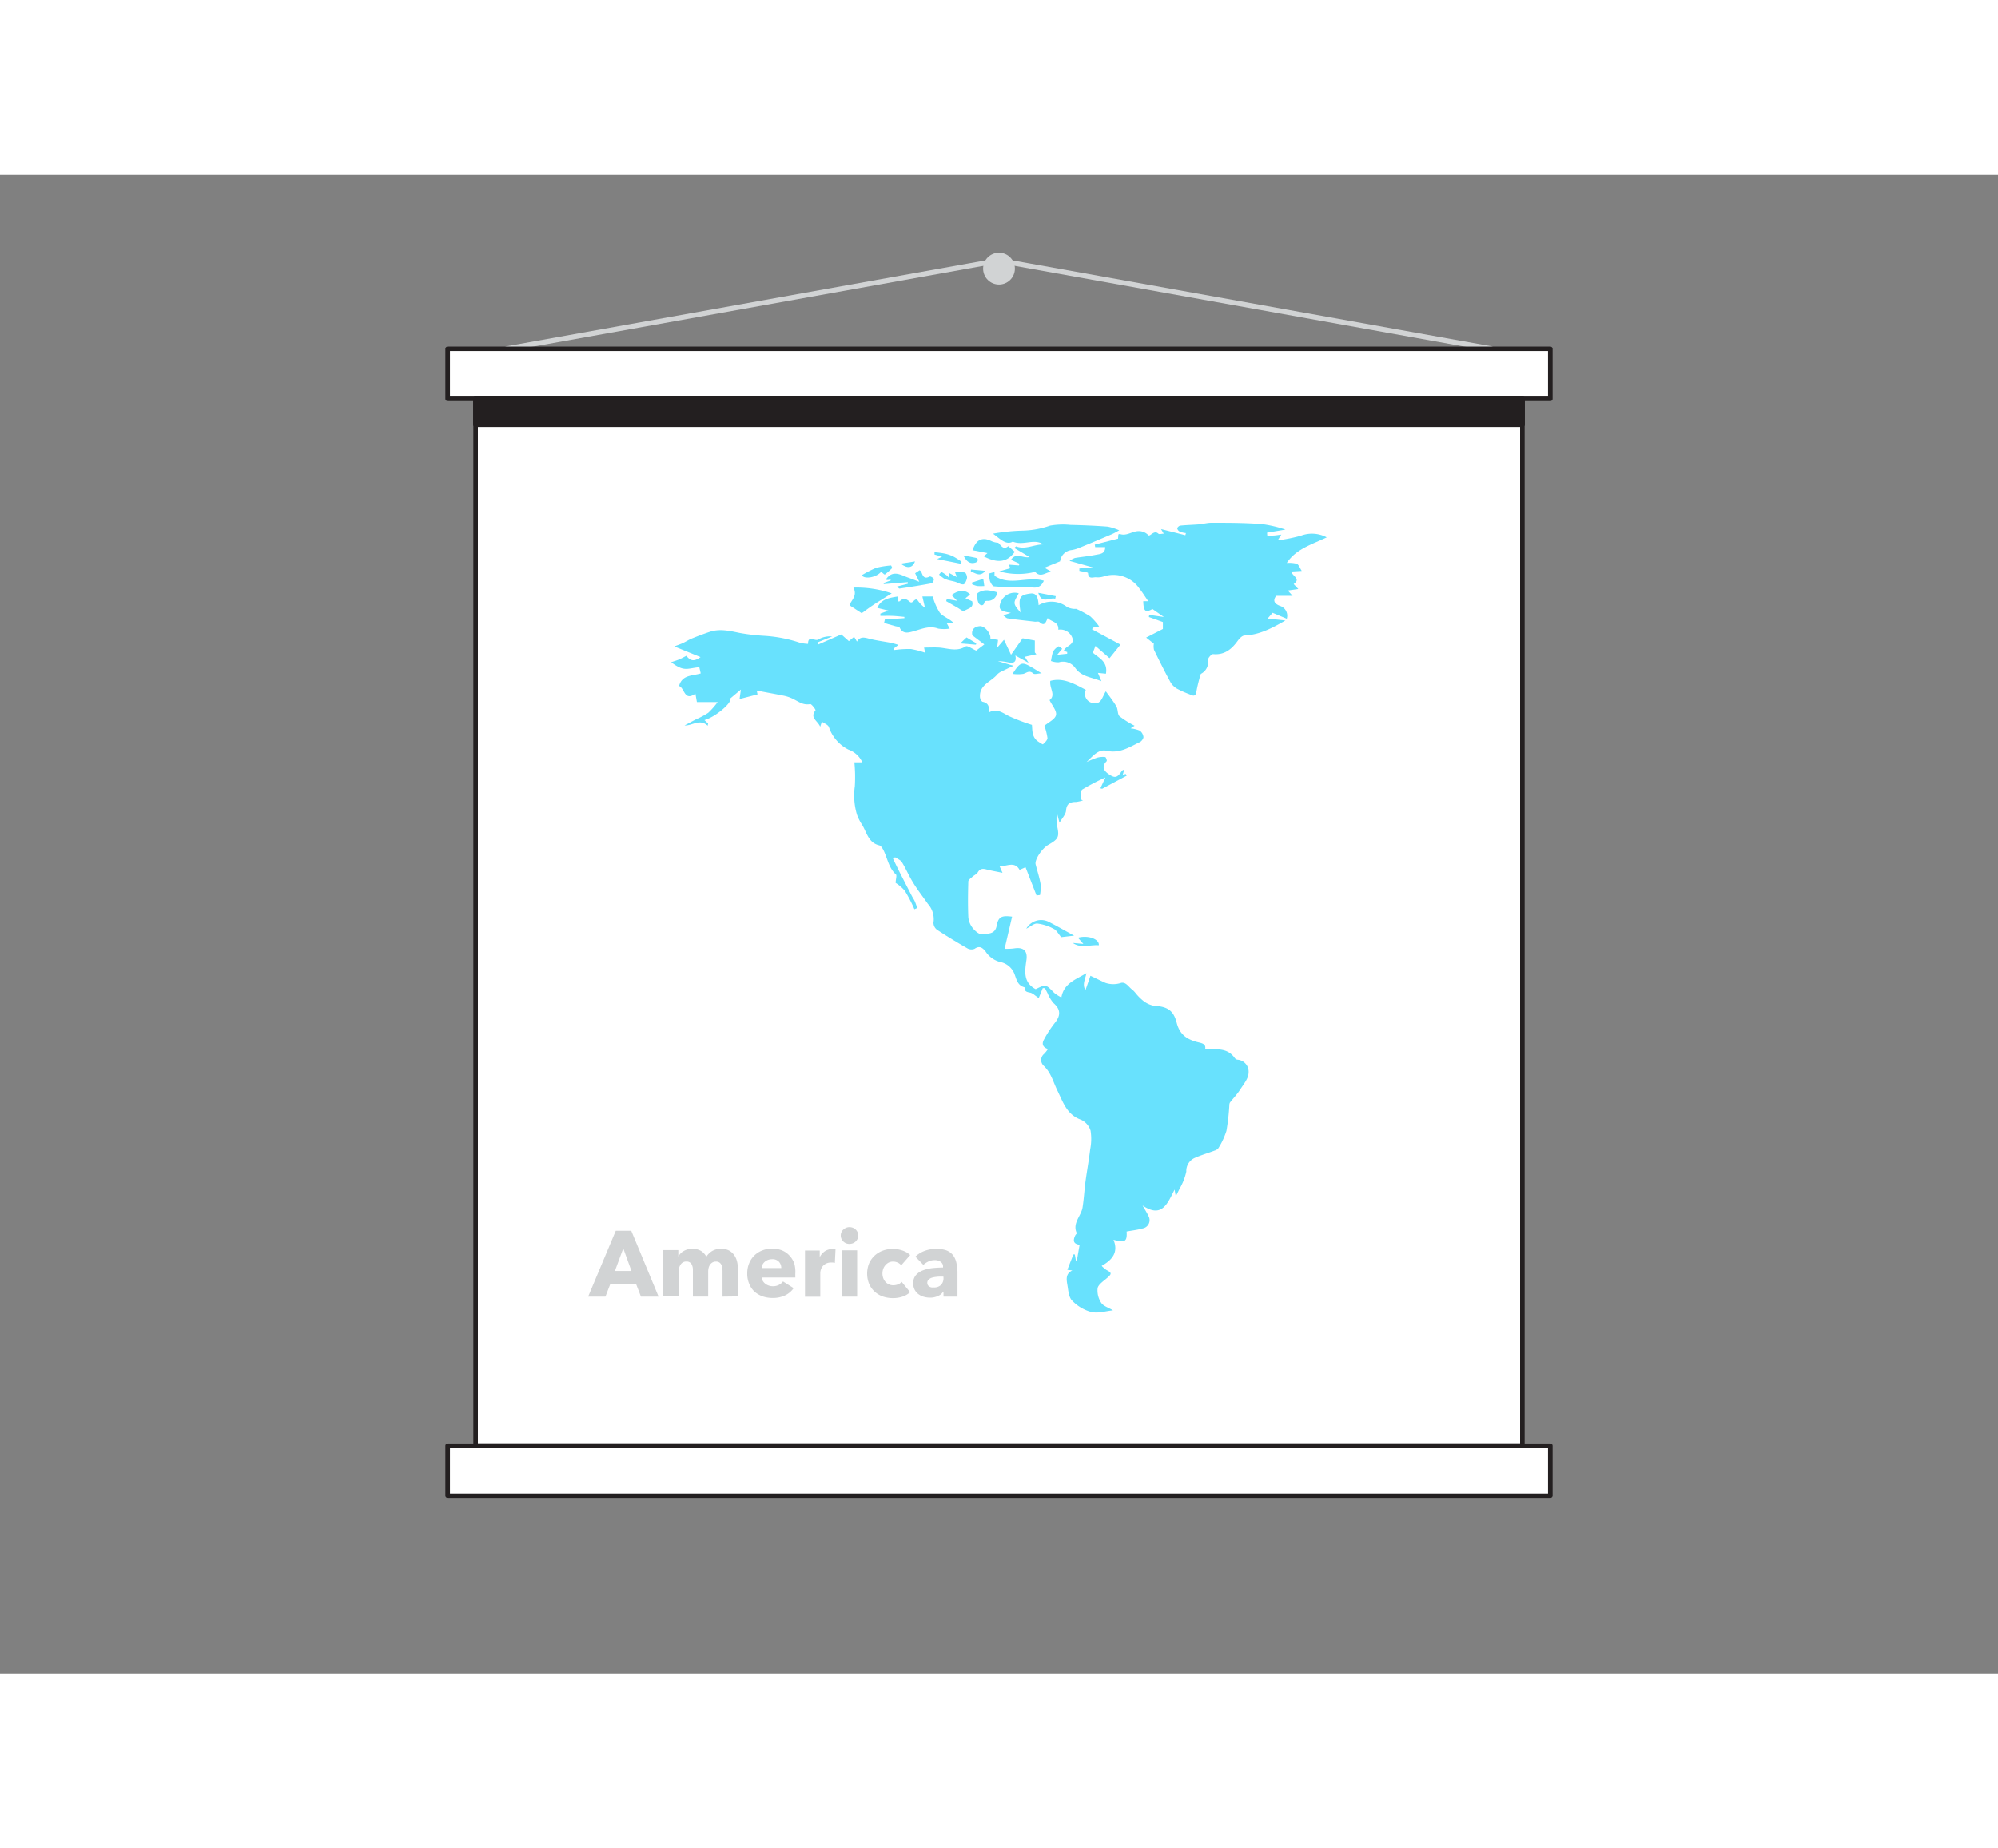 <svg xmlns="http://www.w3.org/2000/svg" viewBox="0 0 400 300" class="styles_logo__3Jd-a" width="200" height="185"><rect x="0" y="0" width="400" height="300" fill="#808080" stroke="none"/><g id="_133_america_flatline__zVIa8T8D" data-name="#133_america_flatline"><path d="M298.49,35.3h-.09L200,17.65,101.6,35.29a.49.49,0,0,1-.58-.41.5.5,0,0,1,.4-.58l98.49-17.65h.18L298.58,34.3a.5.5,0,0,1,.4.58A.49.49,0,0,1,298.49,35.3Z" fill="#d1d3d4"/><rect x="95.23" y="44.83" width="209.55" height="209.55" fill="#fff"/><path d="M304.77,254.83H95.23a.45.45,0,0,1-.46-.46V44.83a.45.45,0,0,1,.46-.46H304.77a.45.45,0,0,1,.46.46V254.37A.45.45,0,0,1,304.77,254.83Zm-209.09-.91H304.32V45.28H95.68Z" fill="#231f20"/><path d="M171.05,117.6h1.59a4.85,4.85,0,0,0-2.8-2.56,7.88,7.88,0,0,1-3.9-4.52c-.21-.49-1-.75-1.39-1.06l-.35,1c-.55-1.25-2.13-1.77-.93-3.29.07-.09-.79-1.28-1.07-1.23-1.36.27-2.29-.47-3.35-1a7.74,7.74,0,0,0-2.16-.72c-1.69-.35-3.4-.63-5.19-1l.16.78-3.6.93.27-1.9-2.13,1.79c.43.82-3,3.73-5.17,4.32l.73.69-.07.44c-1.66-1.47-3,0-4.65-.05.77-.41,1.53-.83,2.3-1.23a15.93,15.93,0,0,0,2.45-1.31,15.1,15.1,0,0,0,1.89-2.15h-4.16l-.3-1.68c-2.26,1.61-2.11-1.09-3.27-1.53.61-2.29,2.69-2,4.34-2.52L140,98.56c-2.44.22-3,1-5.64-1,.57-.19,1.09-.34,1.59-.55s1-.49,1.46-.73c.88,1.11,1.6,1.14,2.84.26L135,94.4c.8-.31,1.28-.47,1.73-.68.61-.29,1.17-.66,1.79-.91,1.19-.48,2.39-.94,3.61-1.34,2-.66,4-.17,5.95.23a40.39,40.39,0,0,0,4.79.57,27.68,27.68,0,0,1,7.26,1.39,8,8,0,0,0,1.64.23c0-1.9,1.43-.38,2.1-.9a4.57,4.57,0,0,1,2.73-.58l-2.94,1.19.19.4,4.58-2,1.51,1.34,1.06-.86.56.95c.7-1.16,1.65-.77,2.66-.52,1.37.33,2.78.51,4.16.77.44.08.87.24,1.49.41l-.89.69.07.34a21.53,21.53,0,0,1,3.29-.2,17.49,17.49,0,0,1,2.87.74L185,94.63c1.06,0,2-.06,3,0,1.78.13,3.54.89,5.33-.23.36-.22,1.29.49,2.11.84L197.06,94l-2.4-1.82c-.21-1,.25-1.72,1.48-1.83,1-.09,2.27,1.47,2.13,2.47l1.54.28-.18,1.56L201,93.07l1.41,3,2.32-3.3,2.44.45v2.38l.31.37-2.32.51.77,1.21-2.66-1.47c.3,1.27-.34,1.55-1.15,1.44a10,10,0,0,0-2.34-.31l3.14.93c-1,.45-1.65.76-2.33,1.1a2.75,2.75,0,0,0-.91.59c-1.19,1.5-3.62,2.05-3.49,4.52,0,.37.32,1,.59,1,1.18.27,1.28,1.07,1.2,2.12,1.53-.85,2.65,0,3.93.7a40.4,40.4,0,0,0,4.68,1.79c.11,1-.08,2.52,1.36,3.41.29.18.79.54.86.47.38-.36.91-.84.89-1.26a12.1,12.1,0,0,0-.61-2.44c.82-.7,2.13-1.29,2.32-2.14s-.77-1.9-1.29-3c1.32-1-.06-2.38.15-3.84,2.59-.72,4.83.6,7.11,1.79a1.87,1.87,0,0,0,1.4,2.64c1.72.43,1.91-1.35,2.61-2.34.74,1,1.51,2,2.11,3,.35.61.2,1.62.65,2a18.47,18.47,0,0,0,3,1.88l-.81.53a6.44,6.44,0,0,1,1.84.45,1.84,1.84,0,0,1,.74,1.29c0,.31-.37.83-.71,1-2.1,1-4.05,2.34-6.68,1.74-1.68-.38-2.81,1.15-4,2.25a21,21,0,0,1,2.1-.86,4.32,4.32,0,0,1,1.64-.13c.13,0,.39.73.29.82-1,1-.69,1.81.3,2.52,1.32.94,1.79.84,2.68-.48a.62.62,0,0,1,.52-.31l-.33,1.15.61-.35.22.38q-2.46,1.31-4.91,2.62l-.35-.09,1-2.17a43.18,43.18,0,0,0-4.63,2.41c-.37.24-.19,1.32-.27,2l.4.18a6.85,6.85,0,0,1-1.38.31c-1.19,0-1.89.33-2,1.74-.07.79-.8,1.53-1.31,2.42l-.54-2.06a12.8,12.8,0,0,0,0,2.42c.55,2.47.43,2.84-1.71,4.07-1.28.73-2.76,3-2.53,3.9.33,1.33.78,2.63,1,4a9.11,9.11,0,0,1-.12,2.14l-.7.09-2.2-5.65-1.19.53c-1-1.81-2.6-.66-4-.73l.58,1.32c-1.24-.26-2.22-.42-3.18-.67-.74-.2-1.3-.21-1.76.56-.22.38-.73.58-1.08.9s-.81.61-.82.93c-.07,2.37-.1,4.75,0,7.12a4.07,4.07,0,0,0,.87,2.2c.46.59,1.34,1.35,1.91,1.25,1.06-.18,2.56.11,2.89-1.69s1-2.11,3.09-1.83l-1.5,6.44c.7,0,1.39,0,2.07-.11,1.81-.23,2.55.6,2.3,2.36-.32,2.2-.68,4.48,1.85,5.82,2.05-1,2-1,3.69.72a7,7,0,0,0,1.46.93c.49-2.84,2.89-3.57,5-4.85-.18,1.17-.9,2.26-.18,3.38l1-2.86c1.13.54,2.07,1,3,1.42a4.89,4.89,0,0,0,3.14,0c1-.22,1.53.88,2.27,1.39a5.44,5.44,0,0,1,.69.74,10.22,10.22,0,0,0,1.39,1.4,4.93,4.93,0,0,0,2.19,1.05c2.67.15,3.94.87,4.59,3.43s2.35,3.44,4.5,3.94c.92.21,1.37.5,1.18,1.38,2.15,0,4.35-.42,5.88,1.64a.91.91,0,0,0,.55.41,2.42,2.42,0,0,1,2.27,2.7c-.06,1.12-1,2.23-1.67,3.27s-1.38,1.74-2.06,2.62a1.2,1.2,0,0,0-.12.55,43.35,43.35,0,0,1-.58,5.12,15.21,15.21,0,0,1-1.61,3.45,1.52,1.52,0,0,1-.79.5c-1.32.5-2.69.89-4,1.48a2.85,2.85,0,0,0-1.63,2.72,11.93,11.93,0,0,1-1.4,3.51c-.19.43-.42.84-.71,1.43l-.24-1.35c-1.4,2.75-2.51,5.82-6.41,3.18.51.89.88,1.46,1.17,2.08a1.68,1.68,0,0,1-1.18,2.52c-1,.29-2.11.41-3.18.61.13,2-.32,2.33-2.63,1.65,1.05,2.56-.3,4.07-2.37,5.23a5.79,5.79,0,0,0,.94.81c1.13.6,1.12.78.11,1.65-.71.61-1.7,1.26-1.86,2a4.46,4.46,0,0,0,.72,2.93c.42.67,1.43.95,2.36,1.52-1.5.15-3,.65-4.35.33a8.3,8.3,0,0,1-3.84-2.29c-.69-.71-.76-2.08-.95-3.18s-.35-2.22,1-2.85l-1-.13,1.21-3.08.29,0,.22,1.26.18,0,.56-3.2c-1.33-.15-1.33-.92-.87-1.88.09-.17.34-.37.29-.46-.92-2,.9-3.41,1.17-5.14s.35-3.37.57-5.05c.29-2.18.69-4.35.95-6.53a10.71,10.71,0,0,0,.08-3.78,3.59,3.59,0,0,0-1.95-2.19c-2.8-1-3.55-3.5-4.64-5.72-.87-1.75-1.29-3.68-2.84-5.11a1.57,1.57,0,0,1,.1-2.31,5.55,5.55,0,0,0,.79-1c-1-.33-1.28-1-.8-1.87a22.86,22.86,0,0,1,2.16-3.33c1.26-1.53,1.18-2.76-.24-4a7.33,7.33,0,0,1-1.2-2c-.18-.33-.35-.67-.52-1l-.43,0-.81,2c-.11-.08-.43-.33-.77-.56a2.56,2.56,0,0,0-.84-.51c-.61-.13-1.24-.16-1.2-1a.18.18,0,0,0-.08-.11c-1.41-.38-1.56-1.65-2-2.74a3.9,3.9,0,0,0-2.93-2.33,5,5,0,0,1-2.85-2.13c-.6-.71-1.19-1.17-2.17-.48a1.64,1.64,0,0,1-1.41-.08c-2.07-1.19-4.12-2.42-6.11-3.74a1.77,1.77,0,0,1-.71-1.41,4.58,4.58,0,0,0-1.12-3.77c-1-1.44-2.11-2.84-3-4.33-.81-1.29-1.39-2.71-2.19-4-.28-.45-.91-.69-1.38-1l-.41.29c.45.92.89,1.84,1.35,2.75q1.22,2.38,2.45,4.77c.18.34.41.66.56,1s.34.9.5,1.35l-.58.25a28.13,28.13,0,0,0-1.92-3.7,8,8,0,0,0-1.84-1.58c.05-.84.27-1.5.07-1.68-1.46-1.32-1.68-3.22-2.49-4.84-.2-.4-.52-.93-.89-1-2.15-.54-2.45-2.55-3.37-4.07a9.71,9.71,0,0,1-1.06-2.08,13.46,13.46,0,0,1-.42-5.69A30.7,30.7,0,0,0,171.05,117.6Z" fill="#68e1fd"/><path d="M231,93.85l-1.54-1.22,3.35-1.72V89.52l-2.8-1,.07-.43,2.93.42-2.29-1.6c-1.38.8-1.79.49-1.84-1.56l1,0c-.61-.88-1.13-1.73-1.74-2.5a6.34,6.34,0,0,0-7-2.52,4,4,0,0,1-1.62.24c-.58-.12-1.63.53-1.7-.86,0-.17-1.13-.29-1.73-.44v-.48l2.83-.17-4.8-1.35a4.72,4.72,0,0,1,1.07-.58c1.4-.23,2.81-.36,4.2-.64.82-.16,1.88-.17,1.87-1.54h-2l-.09-.5,4.66-1.19.07-.86c.12,0,.22-.11.29-.08,1.34.48,2.44-.55,3.72-.57a2.63,2.63,0,0,1,2,.82c.36.32,1.13-1.14,2-.31.18.16.63,0,1.07,0l-.54-.92,4.87,1.23.11-.43a5.07,5.07,0,0,1-1.18-.27,1,1,0,0,1-.56-.67c0-.17.37-.53.59-.55,1.23-.13,2.47-.15,3.7-.25.87-.07,1.73-.33,2.6-.32,3.41,0,6.82,0,10.22.28A24.92,24.92,0,0,1,257.34,71l-3.68.62.05.58c.33,0,.67,0,1,0,.6,0,1.2-.13,1.8-.19l-.71,1.15a33.86,33.86,0,0,0,4.63-.93,6.26,6.26,0,0,1,5.18.33c-2.94,1.41-6.14,2.31-8,5.13a6.3,6.3,0,0,1,2,.16c.41.18.62.86,1,1.43l-2,.12c-.13.84,2,1.4.38,2.51l.93,1-2.1.3.95,1.06h-3.28c-.63.85-.51,1.51.71,2a2.06,2.06,0,0,1,1.41,2.59l-2.84-1.19-1,1.16,3.57.38c-2.66,1.52-5.16,2.86-8.15,3-.5,0-1.07.61-1.41,1.08-1.22,1.7-2.66,2.86-4.93,2.65-.31,0-1,.73-1,1.13a2.67,2.67,0,0,1-1.36,2.78c-.14.07-.21.33-.25.52-.26,1-.54,2-.72,3.1s-.78.78-1.4.5a20.93,20.93,0,0,1-2.46-1.1,3.63,3.63,0,0,1-1.33-1.31c-1.16-2.13-2.24-4.3-3.3-6.48A3.3,3.3,0,0,1,231,93.85Z" fill="#68e1fd"/><path d="M211.87,91.06c.14-1.61-1.39-1.55-2.13-2.34-.37.85-.61,1.76-1.65.8-.21-.19-.72,0-1.08-.09-1.73-.2-3.46-.38-5.18-.63-.34,0-.63-.37-1-.63l1.55-.49c-1.47-.27-2.71-.37-2.08-2a3,3,0,0,1,3.65-1.92c-.3.67-.89,1.36-.83,2s.73,1.27,1.2,1.85c-.48-3-.22-3.5,1.91-3.79,1.12-.16,1.58.48,1.7,2.33a5.1,5.1,0,0,1,5.71.37,3.62,3.62,0,0,0,1.41.37c.14,0,.31,0,.42,0a20.59,20.59,0,0,1,2.82,1.51,13,13,0,0,1,1.76,2l-1.26.25-.16.33,5.69,3.06-2.19,2.72-2.82-2.46-.52,1.35c1.07,1,3.06,1.72,2.62,4.21l-1.6-.16.69,1.66c-2-.82-4-.88-5.24-2.66a3,3,0,0,0-3.29-1.12,4.24,4.24,0,0,1-1.57-.26c.08-.44.15-.88.26-1.32a2.25,2.25,0,0,1,.3-.77,2.93,2.93,0,0,1,.93-.83c.15-.07.5.3.76.47l-1,1.21,2-.21v-.35l-.68-.23c.34-1.06,2.35-1.17,1.65-2.75A2.55,2.55,0,0,0,211.87,91.06Z" fill="#68e1fd"/><path d="M202.75,73.41c-1.3.77-2.5-.53-3.95-1.59a38.41,38.41,0,0,1,6-.61,17.78,17.78,0,0,0,5.41-1,15,15,0,0,1,4.08-.15c2.49.06,5,.16,7.47.35a10.85,10.85,0,0,1,2.31.74c-.54.29-1,.57-1.46.77-2.19.93-4.38,1.86-6.59,2.76a6.53,6.53,0,0,1-1.45.42,2.59,2.59,0,0,0-2.34,2.26l-3.13,1.28,1.36.8c-1.18.15-2.09,1.22-3.17.09-.12-.11-.54.06-.81.11a13.88,13.88,0,0,1-6.42-.27l2.19-.63-.27-.71,2,.15.13-.33-1.7-.8c1-1.56,2.42-.24,3.7-.55l-3.06-1.82a3.9,3.9,0,0,1,.38-.32c1.82.72,3.49-.37,5.44-.39C207,72.7,204.93,74.29,202.75,73.41Z" fill="#68e1fd"/><path d="M177.15,89l3.91-.25,0-.26c-.8-.07-1.6-.17-2.41-.2s-1.6,0-2.4,0v-.46l1.62-.6-2.24-.54c.77-1.79,2.37-2,4.14-2.29l-.1,1c.21,0,.39,0,.47-.05.73-.73,1.35-.47,2,.12s1-1.08,1.64-.21a5.6,5.6,0,0,0,1.4,1.39l-.52-2.25h2.07a12,12,0,0,0,1.42,3.25c.66.8,1.86,1.16,2.71,2l-1.31.12.58,1.07a7.49,7.49,0,0,1-2.29,0c-1.76-.65-3.26.06-4.89.51-.88.24-2.18.72-2.84-.72-.09-.18-.56-.2-.86-.28l-2.26-.64Z" fill="#68e1fd"/><path d="M170.85,82.62a21.73,21.73,0,0,1,7.67,1.16c-1.37.86-2.44,1.5-3.49,2.19s-1.8,1.27-2.52,1.78l-2.43-1.58C170.31,85.22,171.74,84.34,170.85,82.62Z" fill="#68e1fd"/><path d="M196.94,76.36l.75-.65-3-.58c.57-1.53,1.28-2.42,2.76-2.19a5.91,5.91,0,0,1,1.11.4,3.69,3.69,0,0,0,1.29.3c.59.61,1.08,1.5,2,.68l1.31,1.13C201.66,77.53,199.78,77.83,196.94,76.36Z" fill="#68e1fd"/><path d="M198,79.8l1.1-.31v.76c3.14,2.16,6.59,0,9.88,1-.63,1.41-1.62,1.56-2.88,1.22a6.12,6.12,0,0,0-1.33.08c-1.92,0-3.84,0-5.75-.18-.31,0-.67-.65-.83-1.06A6.38,6.38,0,0,1,198,79.8Z" fill="#68e1fd"/><path d="M178.27,81c-.14,0-.27.07-.41.09a2.54,2.54,0,0,1-.39,0c0-.11,0-.22,0-.27,1.38-1.78,2.89-.71,4.36-.19.63.22,1.26.47,2.21.83l-.83-1.71.9-.61c.12.11.27.17.31.27.31.77.52,1.61,1.69,1,.16-.09.77.24.84.48s-.23.83-.44.87c-2.14.41-4.29.74-6.44,1.06-.09,0-.21-.16-.49-.41l2.16-.55,0-.33-4.8.4-.06-.22,1.44-.52Z" fill="#68e1fd"/><path d="M194.22,84l-.94.76,1.35.61c.41,1.45-1,1.4-1.66,2-.1.09-.76-.42-1.17-.66l-2.37-1.37.12-.43,2.06.36-1.1-1.15C191.85,83.07,193.27,83,194.22,84Z" fill="#68e1fd"/><path d="M190.07,80.53l-.11-.86,1.64.86-.4-.94a7.33,7.33,0,0,1,1.92,0c.24,0,.52.72.48,1.07s-.38,1.26-.69,1.31c-.49.09-1.07-.32-1.62-.49-.37-.12-.76-.18-1.13-.28A5.23,5.23,0,0,1,189,80.8a7.63,7.63,0,0,1-1-.78c.17-.19.43-.56.49-.53a8.82,8.82,0,0,1,1.17.78,1.25,1.25,0,0,1,.23.31Z" fill="#68e1fd"/><path d="M205.46,150.9a3.41,3.41,0,0,1,4.35-1.44c1.7.85,3.35,1.81,5.23,2.83l-2.59.3c-.58-.67-.92-1.38-1.48-1.65a9.24,9.24,0,0,0-3.28-1.07C207,149.81,206.31,150.48,205.46,150.9Z" fill="#68e1fd"/><path d="M199.64,83.58a1.87,1.87,0,0,1-2,1.7c-.18,0-.51.06-.52.14-.17,1.14-1,.73-1.21.3s-.48-1.6-.17-2a3.13,3.13,0,0,1,2-.55A8.5,8.5,0,0,1,199.64,83.58Z" fill="#68e1fd"/><path d="M172.54,80.14a20.9,20.9,0,0,1,2.86-1.47,17.15,17.15,0,0,1,3-.48l.24.49A14.81,14.81,0,0,1,177.15,80c-.09.06-.49-.36-.75-.55C175.43,80.62,173,81,172.54,80.14Z" fill="#68e1fd"/><path d="M214.76,153.75l2.13.2-1.09-1.25c2-.55,4.31.25,4.19,1.51C218.25,154.06,216.43,154.92,214.76,153.75Z" fill="#68e1fd"/><path d="M208.54,99.79c-.76,0-1.44.28-1.71,0-.77-.66-1.26-.12-1.94.1a7.42,7.42,0,0,1-2.17,0c1.46-2.3,1.86-2.45,3.66-1.41l.37.21Z" fill="#68e1fd"/><path d="M192.35,77.85l-4.74-.95,1-.47L187.09,76l0-.46a17.3,17.3,0,0,1,1.9.24,7.82,7.82,0,0,1,1.83.59,13.79,13.79,0,0,1,1.69,1.08Z" fill="#68e1fd"/><path d="M207.86,83.67l3.51.67-.12.52C210.16,84.48,208.6,86.07,207.86,83.67Z" fill="#68e1fd"/><path d="M192.88,76.18c1.14.22,1.92.35,2.69.53.1,0,.24.34.19.46a.77.77,0,0,1-.42.43C194.3,77.93,193.57,77.55,192.88,76.18Z" fill="#68e1fd"/><path d="M194.55,81.63l2.3-.77.21,1.45a11.23,11.23,0,0,1-1.42,0,5.84,5.84,0,0,1-1-.34Z" fill="#68e1fd"/><path d="M193.5,92.6l1.95,1.18-.07.28-3.14-.26Z" fill="#68e1fd"/><path d="M194.39,79l2.86.27c-1,1.28-1.95.48-2.89.1Z" fill="#68e1fd"/><path d="M180.3,77.82l2.89-.44C182.7,78.69,181.7,78.89,180.3,77.82Z" fill="#68e1fd"/><rect x="89.63" y="34.8" width="220.74" height="10.03" fill="#fff"/><path d="M310.37,45.28H89.63a.46.46,0,0,1-.46-.45v-10a.46.46,0,0,1,.46-.46H310.37a.46.46,0,0,1,.46.46v10A.46.46,0,0,1,310.37,45.28ZM90.09,44.37H309.91V35.25H90.09Z" fill="#231f20"/><rect x="89.63" y="254.37" width="220.74" height="10.03" fill="#fff"/><path d="M310.37,264.86H89.63a.46.46,0,0,1-.46-.46v-10a.46.46,0,0,1,.46-.45H310.37a.46.46,0,0,1,.46.45v10A.46.46,0,0,1,310.37,264.86ZM90.09,264H309.91v-9.12H90.09Z" fill="#231f20"/><path d="M128.32,224.55l-1-2.59h-5.11l-1,2.59h-3.46l5.53-13.19h3.1l5.47,13.19Zm-3.54-9.67-1.67,4.53h3.31Z" fill="#d1d3d4"/><path d="M144.65,224.55v-5.06a4.59,4.59,0,0,0-.06-.76,1.62,1.62,0,0,0-.2-.62,1.16,1.16,0,0,0-.4-.42,1.2,1.2,0,0,0-.66-.16,1.29,1.29,0,0,0-.69.17,1.55,1.55,0,0,0-.48.44,1.93,1.93,0,0,0-.29.65,3.08,3.08,0,0,0-.09.75v5h-3.06v-5.29a2.28,2.28,0,0,0-.31-1.27,1.14,1.14,0,0,0-1-.46,1.29,1.29,0,0,0-1.13.58,2.37,2.37,0,0,0-.4,1.41v5H132.8v-9.28h3v1.29h0a3.15,3.15,0,0,1,.42-.58,2.67,2.67,0,0,1,.6-.49,3.78,3.78,0,0,1,.79-.35,3.71,3.71,0,0,1,1-.13,3.38,3.38,0,0,1,1.71.41,2.9,2.9,0,0,1,1.09,1.18,3.56,3.56,0,0,1,1.19-1.16,3.51,3.51,0,0,1,1.77-.43,3.35,3.35,0,0,1,1.6.35,3.08,3.08,0,0,1,1,.89,3.84,3.84,0,0,1,.57,1.23,5.22,5.22,0,0,1,.17,1.33v5.74Z" fill="#d1d3d4"/><path d="M159.22,220v.37a2,2,0,0,1,0,.35h-6.72a1.57,1.57,0,0,0,.23.71,2,2,0,0,0,.5.55,2.27,2.27,0,0,0,.69.36,2.38,2.38,0,0,0,.79.13,2.54,2.54,0,0,0,1.23-.27,2.42,2.42,0,0,0,.82-.69l2.13,1.34a4.32,4.32,0,0,1-1.73,1.46,5.69,5.69,0,0,1-2.48.51,6.13,6.13,0,0,1-2-.32,5,5,0,0,1-1.63-.95A4.42,4.42,0,0,1,150,222a5.13,5.13,0,0,1-.4-2.09,5.25,5.25,0,0,1,.39-2.06,4.59,4.59,0,0,1,2.65-2.56,5.3,5.3,0,0,1,2-.35,5,5,0,0,1,1.88.34,4,4,0,0,1,1.48,1,4.56,4.56,0,0,1,1,1.58A6.1,6.1,0,0,1,159.22,220Zm-2.81-1.18a1.82,1.82,0,0,0-.46-1.25,1.74,1.74,0,0,0-1.37-.52,2.39,2.39,0,0,0-.82.14,2.1,2.1,0,0,0-.65.38,1.89,1.89,0,0,0-.45.57,1.68,1.68,0,0,0-.18.68Z" fill="#d1d3d4"/><path d="M167.14,217.79a2,2,0,0,0-.4-.07,2.48,2.48,0,0,0-.38,0,2.19,2.19,0,0,0-1,.22,2.27,2.27,0,0,0-.67.54,2.07,2.07,0,0,0-.36.69,2.39,2.39,0,0,0-.11.65v4.75h-3.06v-9.26h2.95v1.34h0a3.09,3.09,0,0,1,1-1.17,2.61,2.61,0,0,1,1.51-.45l.36,0a1,1,0,0,1,.29.06Z" fill="#d1d3d4"/><path d="M171.82,212.31a1.59,1.59,0,0,1-.14.66,1.68,1.68,0,0,1-.37.53,1.8,1.8,0,0,1-.56.36,2,2,0,0,1-.68.13,1.7,1.7,0,0,1-1.25-.5,1.64,1.64,0,0,1-.37-1.82,1.41,1.41,0,0,1,.37-.53,2.18,2.18,0,0,1,.56-.37,1.74,1.74,0,0,1,.69-.14,2,2,0,0,1,.68.13,1.8,1.8,0,0,1,.56.36,1.68,1.68,0,0,1,.37.53A1.63,1.63,0,0,1,171.82,212.31Zm-3.28,12.24v-9.28h3.06v9.28Z" fill="#d1d3d4"/><path d="M180.43,218.27a2,2,0,0,0-.71-.54,2.26,2.26,0,0,0-.91-.2,1.93,1.93,0,0,0-.88.19,2.16,2.16,0,0,0-.67.53,2.43,2.43,0,0,0-.44.75,2.78,2.78,0,0,0,0,1.83,2.25,2.25,0,0,0,.44.75,1.94,1.94,0,0,0,.69.51,2,2,0,0,0,.9.19,2.56,2.56,0,0,0,.93-.18,1.61,1.61,0,0,0,.73-.51l1.7,2.07a4.18,4.18,0,0,1-1.49.88,5.93,5.93,0,0,1-1.94.31,6.21,6.21,0,0,1-2.05-.33,4.84,4.84,0,0,1-1.66-1A4.62,4.62,0,0,1,174,222a5.5,5.5,0,0,1,0-4.12,4.68,4.68,0,0,1,1.11-1.55,4.86,4.86,0,0,1,1.66-1,5.89,5.89,0,0,1,2-.34,5.55,5.55,0,0,1,1,.09,7.36,7.36,0,0,1,.95.25,5.39,5.39,0,0,1,.84.39,4.42,4.42,0,0,1,.66.51Z" fill="#d1d3d4"/><path d="M183.26,216.54a5.36,5.36,0,0,1,1.91-1.17,6.59,6.59,0,0,1,2.23-.39,6,6,0,0,1,2,.28,3.11,3.11,0,0,1,1.32.9,3.76,3.76,0,0,1,.73,1.53,8.72,8.72,0,0,1,.24,2.19v4.67h-2.8v-1h-.06a2.27,2.27,0,0,1-1.07.89,3.8,3.8,0,0,1-1.55.32,4.74,4.74,0,0,1-1.16-.15,3.26,3.26,0,0,1-1.09-.49,2.58,2.58,0,0,1-.81-.89,2.76,2.76,0,0,1-.32-1.38,2.37,2.37,0,0,1,.55-1.62,3.59,3.59,0,0,1,1.42-.95,7.91,7.91,0,0,1,1.93-.45c.71-.07,1.4-.11,2.07-.11v-.15a1.11,1.11,0,0,0-.49-1,2.06,2.06,0,0,0-1.19-.33,3,3,0,0,0-1.26.28,4.07,4.07,0,0,0-1,.67Zm5.61,4h-.39c-.34,0-.68,0-1,.05a4.61,4.61,0,0,0-.91.17,1.66,1.66,0,0,0-.66.39.83.83,0,0,0-.26.66.84.84,0,0,0,.12.45.86.86,0,0,0,.31.29,1.1,1.1,0,0,0,.43.16,2.49,2.49,0,0,0,.46,0,1.91,1.91,0,0,0,1.43-.51,1.94,1.94,0,0,0,.49-1.39Z" fill="#d1d3d4"/><circle cx="200" cy="18.77" r="3.18" fill="#d1d3d4"/><rect x="95.23" y="44.83" width="209.55" height="5.14" fill="#231f20"/><path d="M304.77,50.46H95.23a.5.5,0,0,1-.5-.5V44.83a.5.5,0,0,1,.5-.5H304.77a.5.5,0,0,1,.5.5V50A.5.5,0,0,1,304.77,50.46Zm-209-1H304.28V45.32H95.72Z" fill="#231f20"/></g></svg>